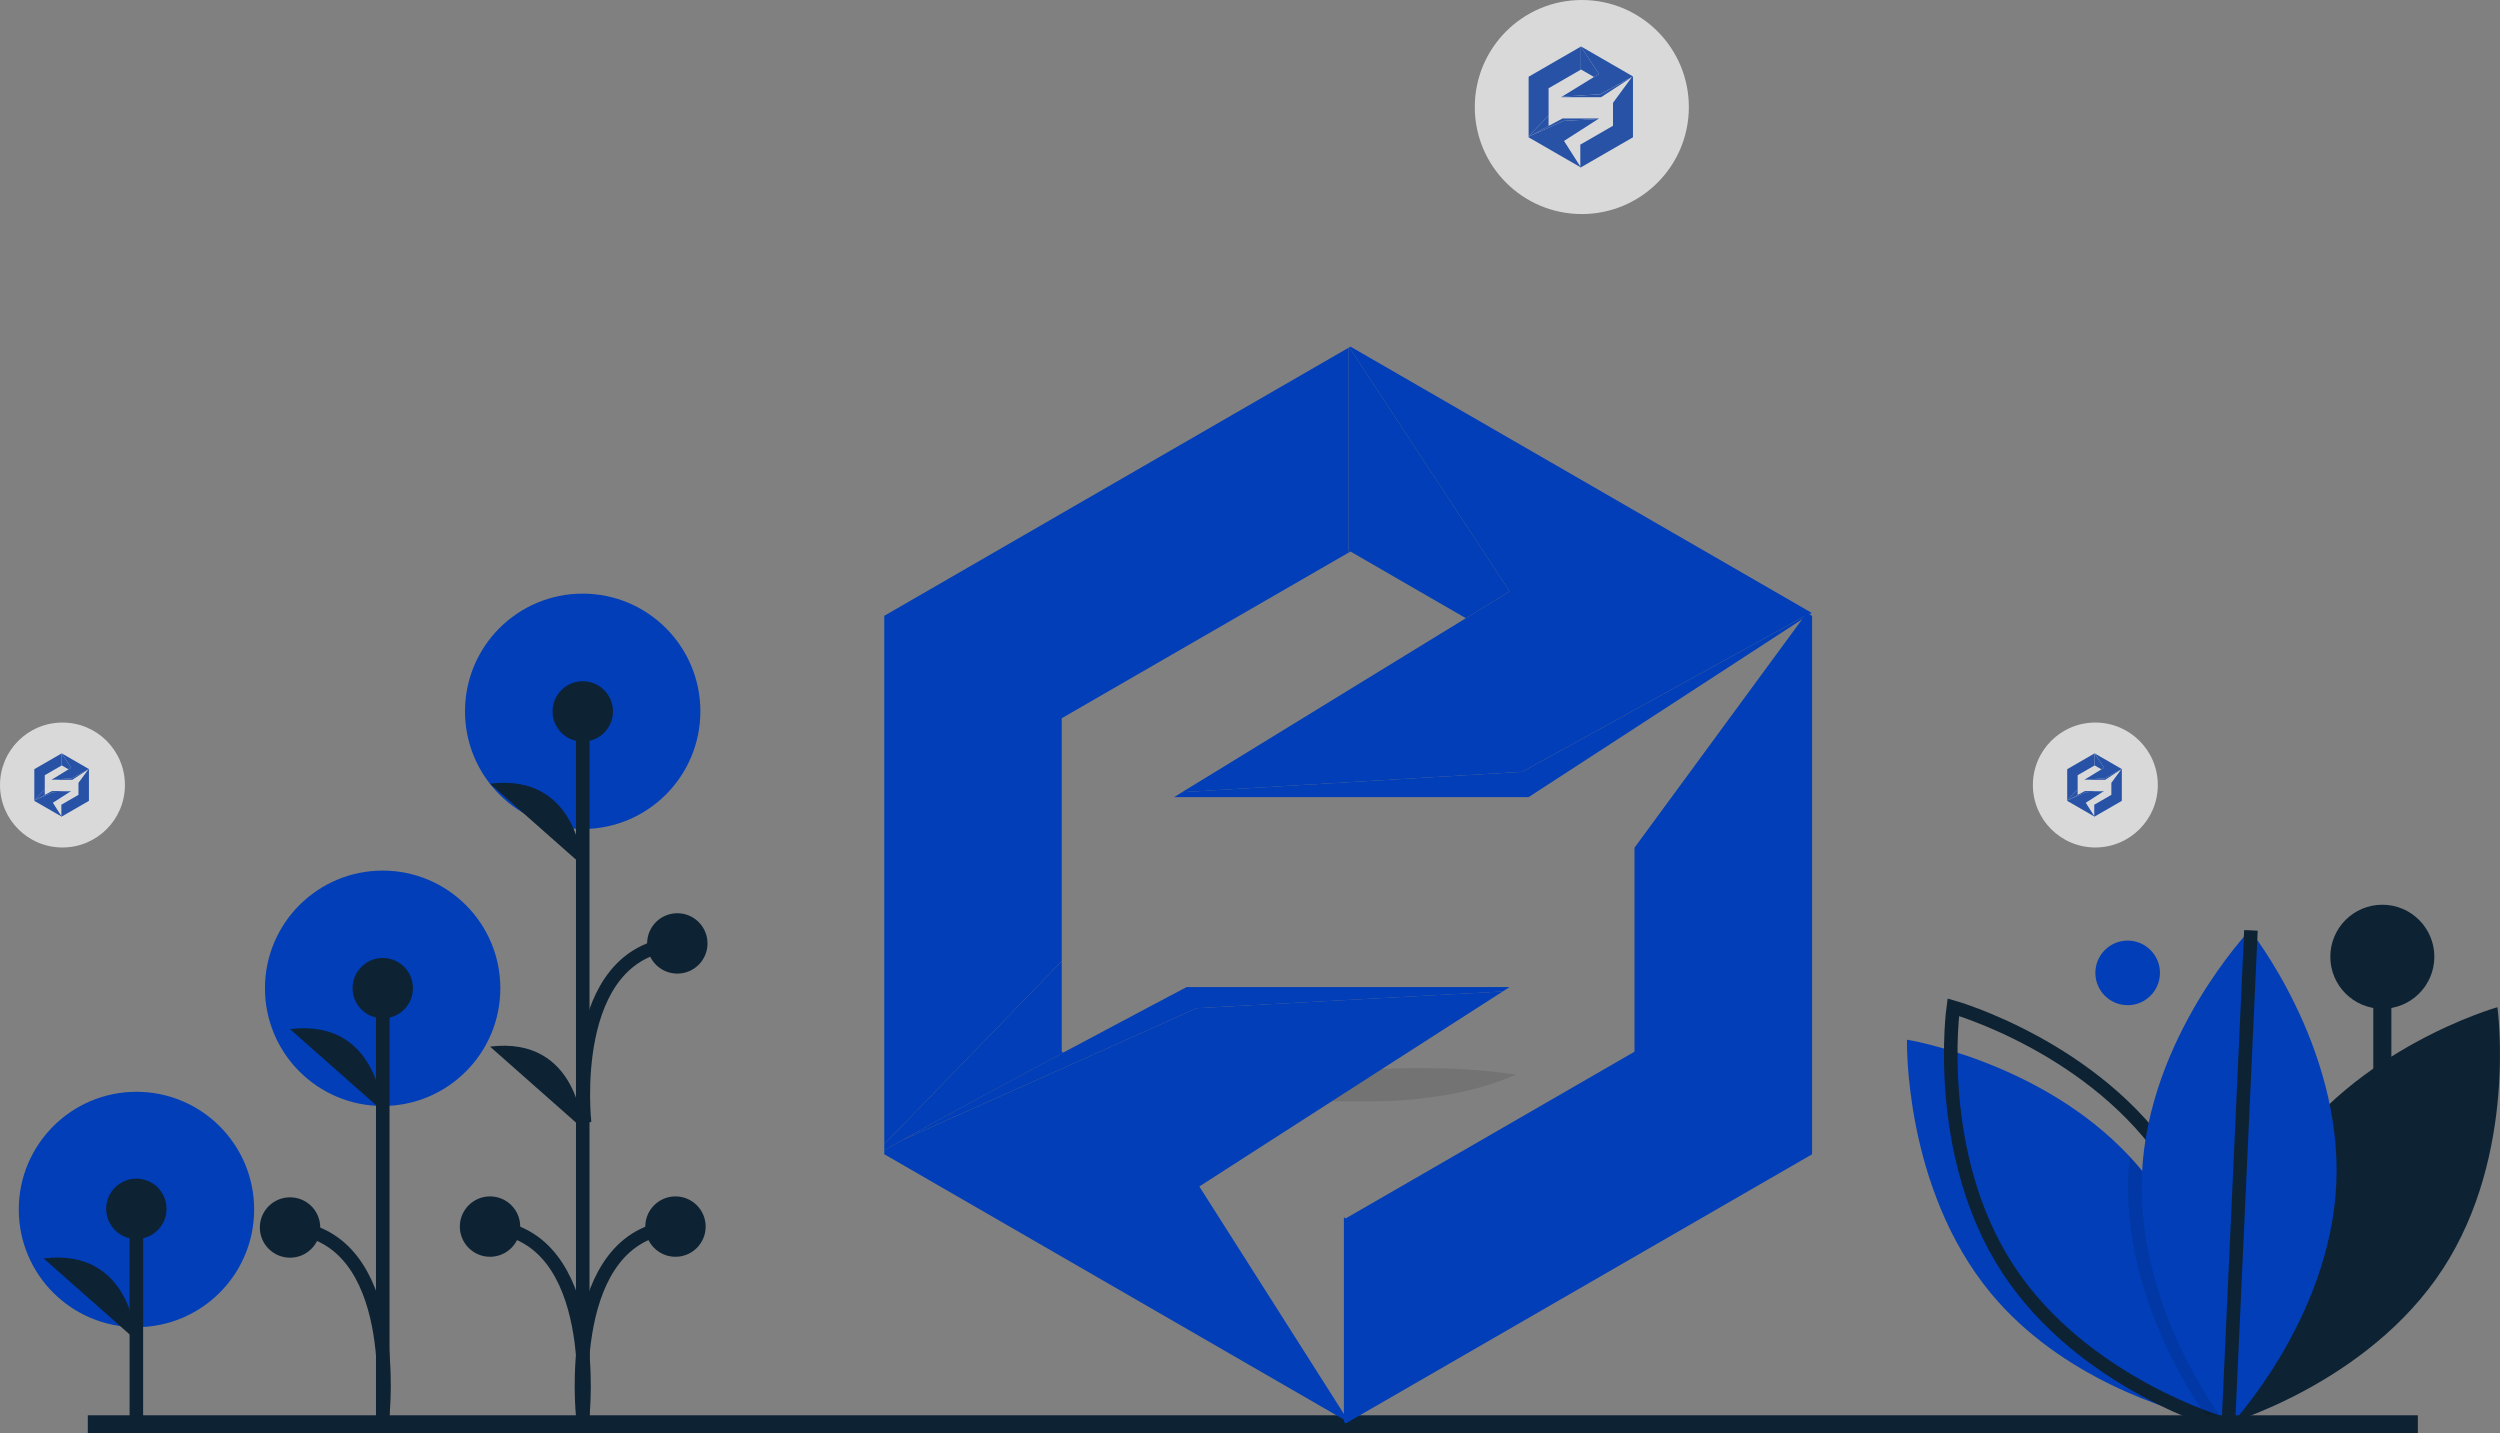 <svg xmlns="http://www.w3.org/2000/svg" width="277.008" height="158.818" viewBox="0 0 277.008 158.818">
    <rect x="0" y="0" width="277.008" height="158.818" fill="#808080" stroke="none"/>
    <g data-name="Group 23195" transform="translate(-109.044 -130.284)">
        <circle data-name="Ellipse 1688" cx="3.579" cy="3.579" r="3.579" transform="translate(341.217 234.505)" style="fill:#013eb7"/>
        <path data-name="Line 9" transform="translate(373.015 236.294)" style="stroke-width:2px;stroke:#0d2233;stroke-miterlimit:10;fill:#3f3d56" d="M0 40.755V0"/>
        <circle data-name="Ellipse 1689" cx="5.763" cy="5.763" r="5.763" transform="translate(367.251 230.531)" style="fill:#0d2233"/>
        <path data-name="Path 59713" d="M972.329 629.15c-8.325 12.766-6.044 29-6.044 29s15.778-4.461 24.1-17.228 6.044-29 6.044-29-15.776 4.462-24.1 17.228z" transform="translate(-610.665 -370.037)" style="fill:#0d2233"/>
        <path data-name="Path 59714" d="M886.564 666.2s-.2-.032-.576-.108c-.3-.06-.707-.147-1.207-.265-4.471-1.054-16.359-4.618-24.131-13.988-9.728-11.733-9.318-28.124-9.318-28.124s14.874 2.417 24.675 12.953q.637.679 1.24 1.408c8.464 10.208 9.253 23.944 9.316 27.34.008.506.001.784.001.784z" transform="translate(-530.989 -378.23)" style="fill:#013eb7"/>
        <path data-name="Path 59715" d="M891.6 629.15c8.325 12.766 6.044 29 6.044 29s-15.778-4.461-24.1-17.228-6.044-29-6.044-29 15.775 4.462 24.1 17.228z" transform="translate(-542.024 -370.037)" style="stroke-width:1.5px;fill:none;stroke:#0d2233;stroke-miterlimit:10"/>
        <path data-name="Path 59716" d="M942.341 694.906c-.22.265-.414.492-.573.677a34 34 0 0 1-.554.614s-.244-.306-.653-.88c-2.249-3.135-9.482-14.281-8.923-27.156q.045-1.012.149-2 .637.679 1.24 1.408c8.462 10.206 9.251 23.941 9.314 27.337z" transform="translate(-586.768 -407.722)" style="opacity:.1"/>
        <path data-name="Path 59717" d="M958.118 611.938c-.658 15.227-11.961 27.1-11.961 27.1s-10.236-12.809-9.578-28.036 11.961-27.1 11.961-27.1 10.237 12.809 9.578 28.036z" transform="translate(-590.201 -350.568)" style="fill:#013eb7"/>
        <path data-name="Line 10" transform="translate(355.956 233.373)" style="stroke-width:1.5px;fill:none;stroke:#0d2233;stroke-miterlimit:10" d="M0 54.67 2.498 0"/>
        <path data-name="Line 11" transform="translate(118.774 288.103)" style="fill:none;stroke-width:2px;stroke:#0d2233;stroke-miterlimit:10" d="M0 0h258.176"/>
        <circle data-name="Ellipse 1690" cx="13.04" cy="13.04" r="13.04" transform="translate(160.567 196.061)" style="fill:#013eb7"/>
        <circle data-name="Ellipse 1691" cx="13.04" cy="13.04" r="13.04" transform="translate(138.403 226.749)" style="fill:#013eb7"/>
        <circle data-name="Ellipse 1692" cx="13.04" cy="13.04" r="13.04" transform="translate(111.124 251.258)" style="fill:#013eb7"/>
        <path data-name="Line 12" transform="translate(124.153 264.226)" style="stroke-width:1.5px;stroke:#0d2233;stroke-miterlimit:10;fill:#3f3d56" d="M0 23.653V0"/>
        <circle data-name="Ellipse 1693" cx="3.345" cy="3.345" r="3.345" transform="translate(120.808 260.881)" style="fill:#0d2233"/>
        <path data-name="Path 59718" d="M185.045 712s-.478-10.277-10.274-9.083" transform="translate(-60.892 -433.198)" style="fill:#0d2233"/>
        <circle data-name="Ellipse 1694" cx="3.345" cy="3.345" r="3.345" transform="translate(170.27 205.766)" style="fill:#0d2233"/>
        <g data-name="Group 23191">
            <path data-name="Line 13" transform="translate(173.614 209.148)" style="stroke-width:1.5px;stroke:#0d2233;stroke-miterlimit:10;fill:#3f3d56" d="M0 78.897V0"/>
            <path data-name="Path 59721" d="M347.13 712.511s2.15-19.977-10.274-20.932" transform="translate(-173.515 -425.386)" style="stroke-width:1.5px;fill:none;stroke:#0d2233;stroke-miterlimit:10"/>
            <path data-name="Path 59722" d="M370.2 712.511s-2.15-19.977 10.274-20.932" transform="translate(-196.587 -425.386)" style="stroke-width:1.5px;fill:none;stroke:#0d2233;stroke-miterlimit:10"/>
            <path data-name="Path 59723" d="M370.87 608.627s-2.15-18.911 10.274-19.867" transform="translate(-197.051 -353.944)" style="stroke-width:1.5px;fill:none;stroke:#0d2233;stroke-miterlimit:10"/>
        </g>
        <g data-name="Group 23192">
            <path data-name="Line 14" transform="translate(151.455 239.775)" style="stroke-width:1.5px;stroke:#0d2233;stroke-miterlimit:10;fill:#3f3d56" d="M0 48.159V0"/>
            <path data-name="Path 59725" d="M274.512 712.632s2.15-19.764-10.274-20.719" transform="translate(-123.057 -425.617)" style="stroke-width:1.5px;fill:none;stroke:#0d2233;stroke-miterlimit:10"/>
        </g>
        <g data-name="Group 23194" transform="translate(137.836 236.43)">
            <circle data-name="Ellipse 1698" cx="3.345" cy="3.345" r="3.345" transform="translate(10.274)" style="fill:#0d2233"/>
            <path data-name="Path 59724" d="M274.512 628.746s-.478-10.278-10.274-9.083" transform="translate(-260.893 -611.779)" style="fill:#0d2233"/>
            <circle data-name="Ellipse 1699" cx="3.345" cy="3.345" r="3.345" transform="translate(0 26.52)" style="fill:#0d2233"/>
        </g>
        <path data-name="Path 59726" d="M650.617 634.767c-7.007 3.186-16.03 2.96-16.03 2.96h-9.765v-1.865a60.565 60.565 0 0 1 15.563-1.8 71.3 71.3 0 0 1 10.232.705z" transform="translate(-373.602 -385.423)" style="opacity:.1"/>
        <g data-name="Group 23185">
            <g data-name="Group 809">
                <path data-name="Path 845" d="M235.944 234.774v22.7l-31.793 18.357v26.921l-19.662 20.268v-58.538z" transform="translate(22.534 -65.964)" style="fill:#013eb7"/>
                <path data-name="Path 846" d="m254.534 334.091-.75.487-33.9 1.851-32.745 14.671c5.184-2.894 11.984-6.557 17.948-9.753 7.493-4 13.67-7.259 13.67-7.259z" transform="translate(21.774 -94.437)" style="fill:#013eb7"/>
                <path data-name="Path 847" d="m253.024 334.774-5.145 3.3-11.935 7.667-11.517 7.406-5.027 3.235 16.545 26.034v.1l-48.6-28.061-2.855-1.647v-.448c.6-.341 1.228-.691 1.89-1.062l32.748-14.673z" transform="translate(22.534 -94.633)" style="fill:#013eb7"/>
                <path data-name="Path 849" d="m300.146 275.945-.049.068-19.048 12.387-12.267 7.97H229.5l.906-.555 37.678-2.251 32.007-17.645z" transform="translate(9.631 -77.759)" style="fill:#013eb7"/>
                <path data-name="Path 850" d="m300.452 264.074-32.007 17.645-37.678 2.251 6.694-4.1 11.751-7.21 12.988-7.96 4.842-2.972-17.762-27.04.136-.078 48.123 27.779z" transform="translate(9.267 -65.917)" style="fill:#013eb7"/>
                <path data-name="Path 851" d="m274.455 261.757-4.843 2.972-12.783-7.385-.2.117v-22.7l.068-.039z" transform="translate(1.854 -65.948)" style="fill:#013eb7"/>
                <path data-name="Path 852" d="M204.327 340.2c-5.963 3.2-12.764 6.859-17.948 9.753-.662.37-1.286.722-1.89 1.062v-.672l19.663-20.267V340.1z" transform="translate(22.534 -93.285)" style="fill:#013eb7"/>
            </g>
            <path data-name="Path 853" d="M308.5 276.3v59.659l-51.671 29.821-.107-.059-.1-.156v-22.614l.2.117 32-18.473v-22.606l19.048-25.956.078-.049z" transform="translate(1.329 -77.778)" style="fill:#013eb7"/>
        </g>
        <g data-name="Group 23188" transform="translate(272.456 130.284)" style="opacity:.7">
            <circle data-name="Ellipse 1687" cx="11.859" cy="11.859" r="11.859" style="fill:#fff"/>
            <g data-name="Group 23186">
                <g data-name="Group 809">
                    <path data-name="Path 845" d="M190.277 234.774v2.553l-3.576 2.065v3.028l-2.211 2.279v-6.584z" transform="translate(-178.526 -229.612)" style="fill:#013eb7"/>
                    <path data-name="Path 846" d="m194.719 334.091-.084.055-3.812.208-3.684 1.646c.583-.325 1.348-.737 2.019-1.1.843-.45 1.537-.816 1.537-.816z" transform="translate(-180.963 -320.961)" style="fill:#013eb7"/>
                    <path data-name="Path 847" d="m192.2 334.774-.579.371-1.342.862-1.3.833-.565.364 1.861 2.928v.011l-5.466-3.156-.321-.185v-.05l.213-.119 3.683-1.65z" transform="translate(-178.526 -321.589)" style="fill:#013eb7"/>
                    <path data-name="Path 849" d="m237.443 275.919-.005.008-2.138 1.393-1.38.9h-4.42l.1-.062 4.238-.253 3.6-1.985z" transform="translate(-219.923 -267.453)" style="fill:#013eb7"/>
                    <path data-name="Path 850" d="m238.6 237.924-3.6 1.985-4.238.253.753-.461 1.322-.811 1.461-.9.545-.334-2-3.041.015-.009 5.412 3.124z" transform="translate(-221.092 -229.461)" style="fill:#013eb7"/>
                    <path data-name="Path 851" d="m258.63 237.76-.545.334-1.438-.831-.023.013v-2.553h.008z" transform="translate(-244.874 -229.561)" style="fill:#013eb7"/>
                    <path data-name="Path 852" d="M186.72 331.214c-.671.359-1.436.771-2.019 1.1l-.213.119v-.076l2.211-2.279v1.122z" transform="translate(-178.526 -317.267)" style="fill:#013eb7"/>
                </g>
                <path data-name="Path 853" d="M262.459 276.019v6.71l-5.811 3.354-.012-.007-.011-.017v-2.543l.023.013 3.6-2.078v-2.542l2.142-2.919.009-.005z" transform="translate(-244.933 -267.516)" style="fill:#013eb7"/>
            </g>
        </g>
        <g data-name="Group 23189" transform="translate(334.295 210.346)" style="opacity:.7">
            <circle data-name="Ellipse 1687" cx="6.921" cy="6.921" r="6.921" style="fill:#fff"/>
            <g data-name="Group 23186">
                <g data-name="Group 809">
                    <path data-name="Path 845" d="M187.518 234.774v1.336l-1.871 1.081v1.585l-1.157 1.193v-3.446z" transform="translate(-180.687 -231.357)" style="fill:#013eb7"/>
                    <path data-name="Path 846" d="m191.106 334.091-.044.029-2 .109-1.927.864c.305-.17.705-.386 1.056-.574l.8-.427z" transform="translate(-183.226 -326.504)" style="fill:#013eb7"/>
                    <path data-name="Path 847" d="m188.523 334.774-.3.194-.7.451-.678.436-.3.19.974 1.532v.006l-2.861-1.652-.168-.1v-.026l.111-.062 1.927-.864z" transform="translate(-180.687 -327.159)" style="fill:#013eb7"/>
                    <path data-name="Path 849" d="m233.655 275.918-1.121.729-.722.469H229.5l.053-.033 2.218-.132 1.884-1.039z" transform="translate(-223.805 -270.772)" style="fill:#013eb7"/>
                    <path data-name="Path 850" d="m234.869 236.344-1.884 1.039-2.218.132.394-.241.692-.424.764-.469.285-.175-1.045-1.591h.008l2.832 1.635z" transform="translate(-225.022 -231.2)" style="fill:#013eb7"/>
                    <path data-name="Path 851" d="m257.674 236.311-.285.175-.752-.435-.012.007v-1.336z" transform="translate(-249.794 -231.305)" style="fill:#013eb7"/>
                    <path data-name="Path 852" d="M185.657 330.671c-.351.188-.751.4-1.056.574l-.111.063v-.04l1.157-1.193v.59z" transform="translate(-180.687 -322.657)" style="fill:#013eb7"/>
                </g>
                <path data-name="Path 853" d="M259.678 276v3.512l-3.041 1.755h-.006l-.006-.009v-1.331l.012.007 1.883-1.087v-1.33l1.121-1.528z" transform="translate(-249.825 -270.837)" style="fill:#013eb7"/>
            </g>
        </g>
        <g data-name="Group 23190" transform="translate(109.044 210.346)" style="opacity:.7">
            <circle data-name="Ellipse 1687" cx="6.921" cy="6.921" r="6.921" style="fill:#fff"/>
            <g data-name="Group 23186">
                <g data-name="Group 809">
                    <path data-name="Path 845" d="M187.518 234.774v1.336l-1.871 1.081v1.585l-1.157 1.193v-3.446z" transform="translate(-180.687 -231.357)" style="fill:#013eb7"/>
                    <path data-name="Path 846" d="m191.106 334.091-.044.029-2 .109-1.927.864c.305-.17.705-.386 1.056-.574l.8-.427z" transform="translate(-183.226 -326.504)" style="fill:#013eb7"/>
                    <path data-name="Path 847" d="m188.523 334.774-.3.194-.7.451-.678.436-.3.19.974 1.532v.006l-2.861-1.652-.168-.1v-.026l.111-.062 1.927-.864z" transform="translate(-180.687 -327.159)" style="fill:#013eb7"/>
                    <path data-name="Path 849" d="m233.655 275.918-1.121.729-.722.469H229.5l.053-.033 2.218-.132 1.884-1.039z" transform="translate(-223.805 -270.772)" style="fill:#013eb7"/>
                    <path data-name="Path 850" d="m234.869 236.344-1.884 1.039-2.218.132.394-.241.692-.424.764-.469.285-.175-1.045-1.591h.008l2.832 1.635z" transform="translate(-225.022 -231.2)" style="fill:#013eb7"/>
                    <path data-name="Path 851" d="m257.674 236.311-.285.175-.752-.435-.012.007v-1.336z" transform="translate(-249.794 -231.305)" style="fill:#013eb7"/>
                    <path data-name="Path 852" d="M185.657 330.671c-.351.188-.751.4-1.056.574l-.111.063v-.04l1.157-1.193v.59z" transform="translate(-180.687 -322.657)" style="fill:#013eb7"/>
                </g>
                <path data-name="Path 853" d="M259.678 276v3.512l-3.041 1.755h-.006l-.006-.009v-1.331l.012.007 1.883-1.087v-1.33l1.121-1.528z" transform="translate(-249.825 -270.837)" style="fill:#013eb7"/>
            </g>
        </g>
        <g data-name="Group 23193" transform="translate(159.995 217.018)">
            <circle data-name="Ellipse 1695" cx="3.345" cy="3.345" r="3.345" transform="translate(0 45.831)" style="fill:#0d2233"/>
            <path data-name="Path 59719" d="M347.13 539.614s-.478-10.277-10.274-9.083" transform="translate(-333.511 -530.435)" style="fill:#0d2233"/>
            <path data-name="Path 59720" d="M347.13 635.088s-.478-10.278-10.274-9.083" transform="translate(-333.511 -596.773)" style="fill:#0d2233"/>
            <circle data-name="Ellipse 1696" cx="3.345" cy="3.345" r="3.345" transform="translate(20.549 45.831)" style="fill:#0d2233"/>
            <circle data-name="Ellipse 1697" cx="3.345" cy="3.345" r="3.345" transform="translate(20.753 14.454)" style="fill:#0d2233"/>
        </g>
    </g>
</svg>
